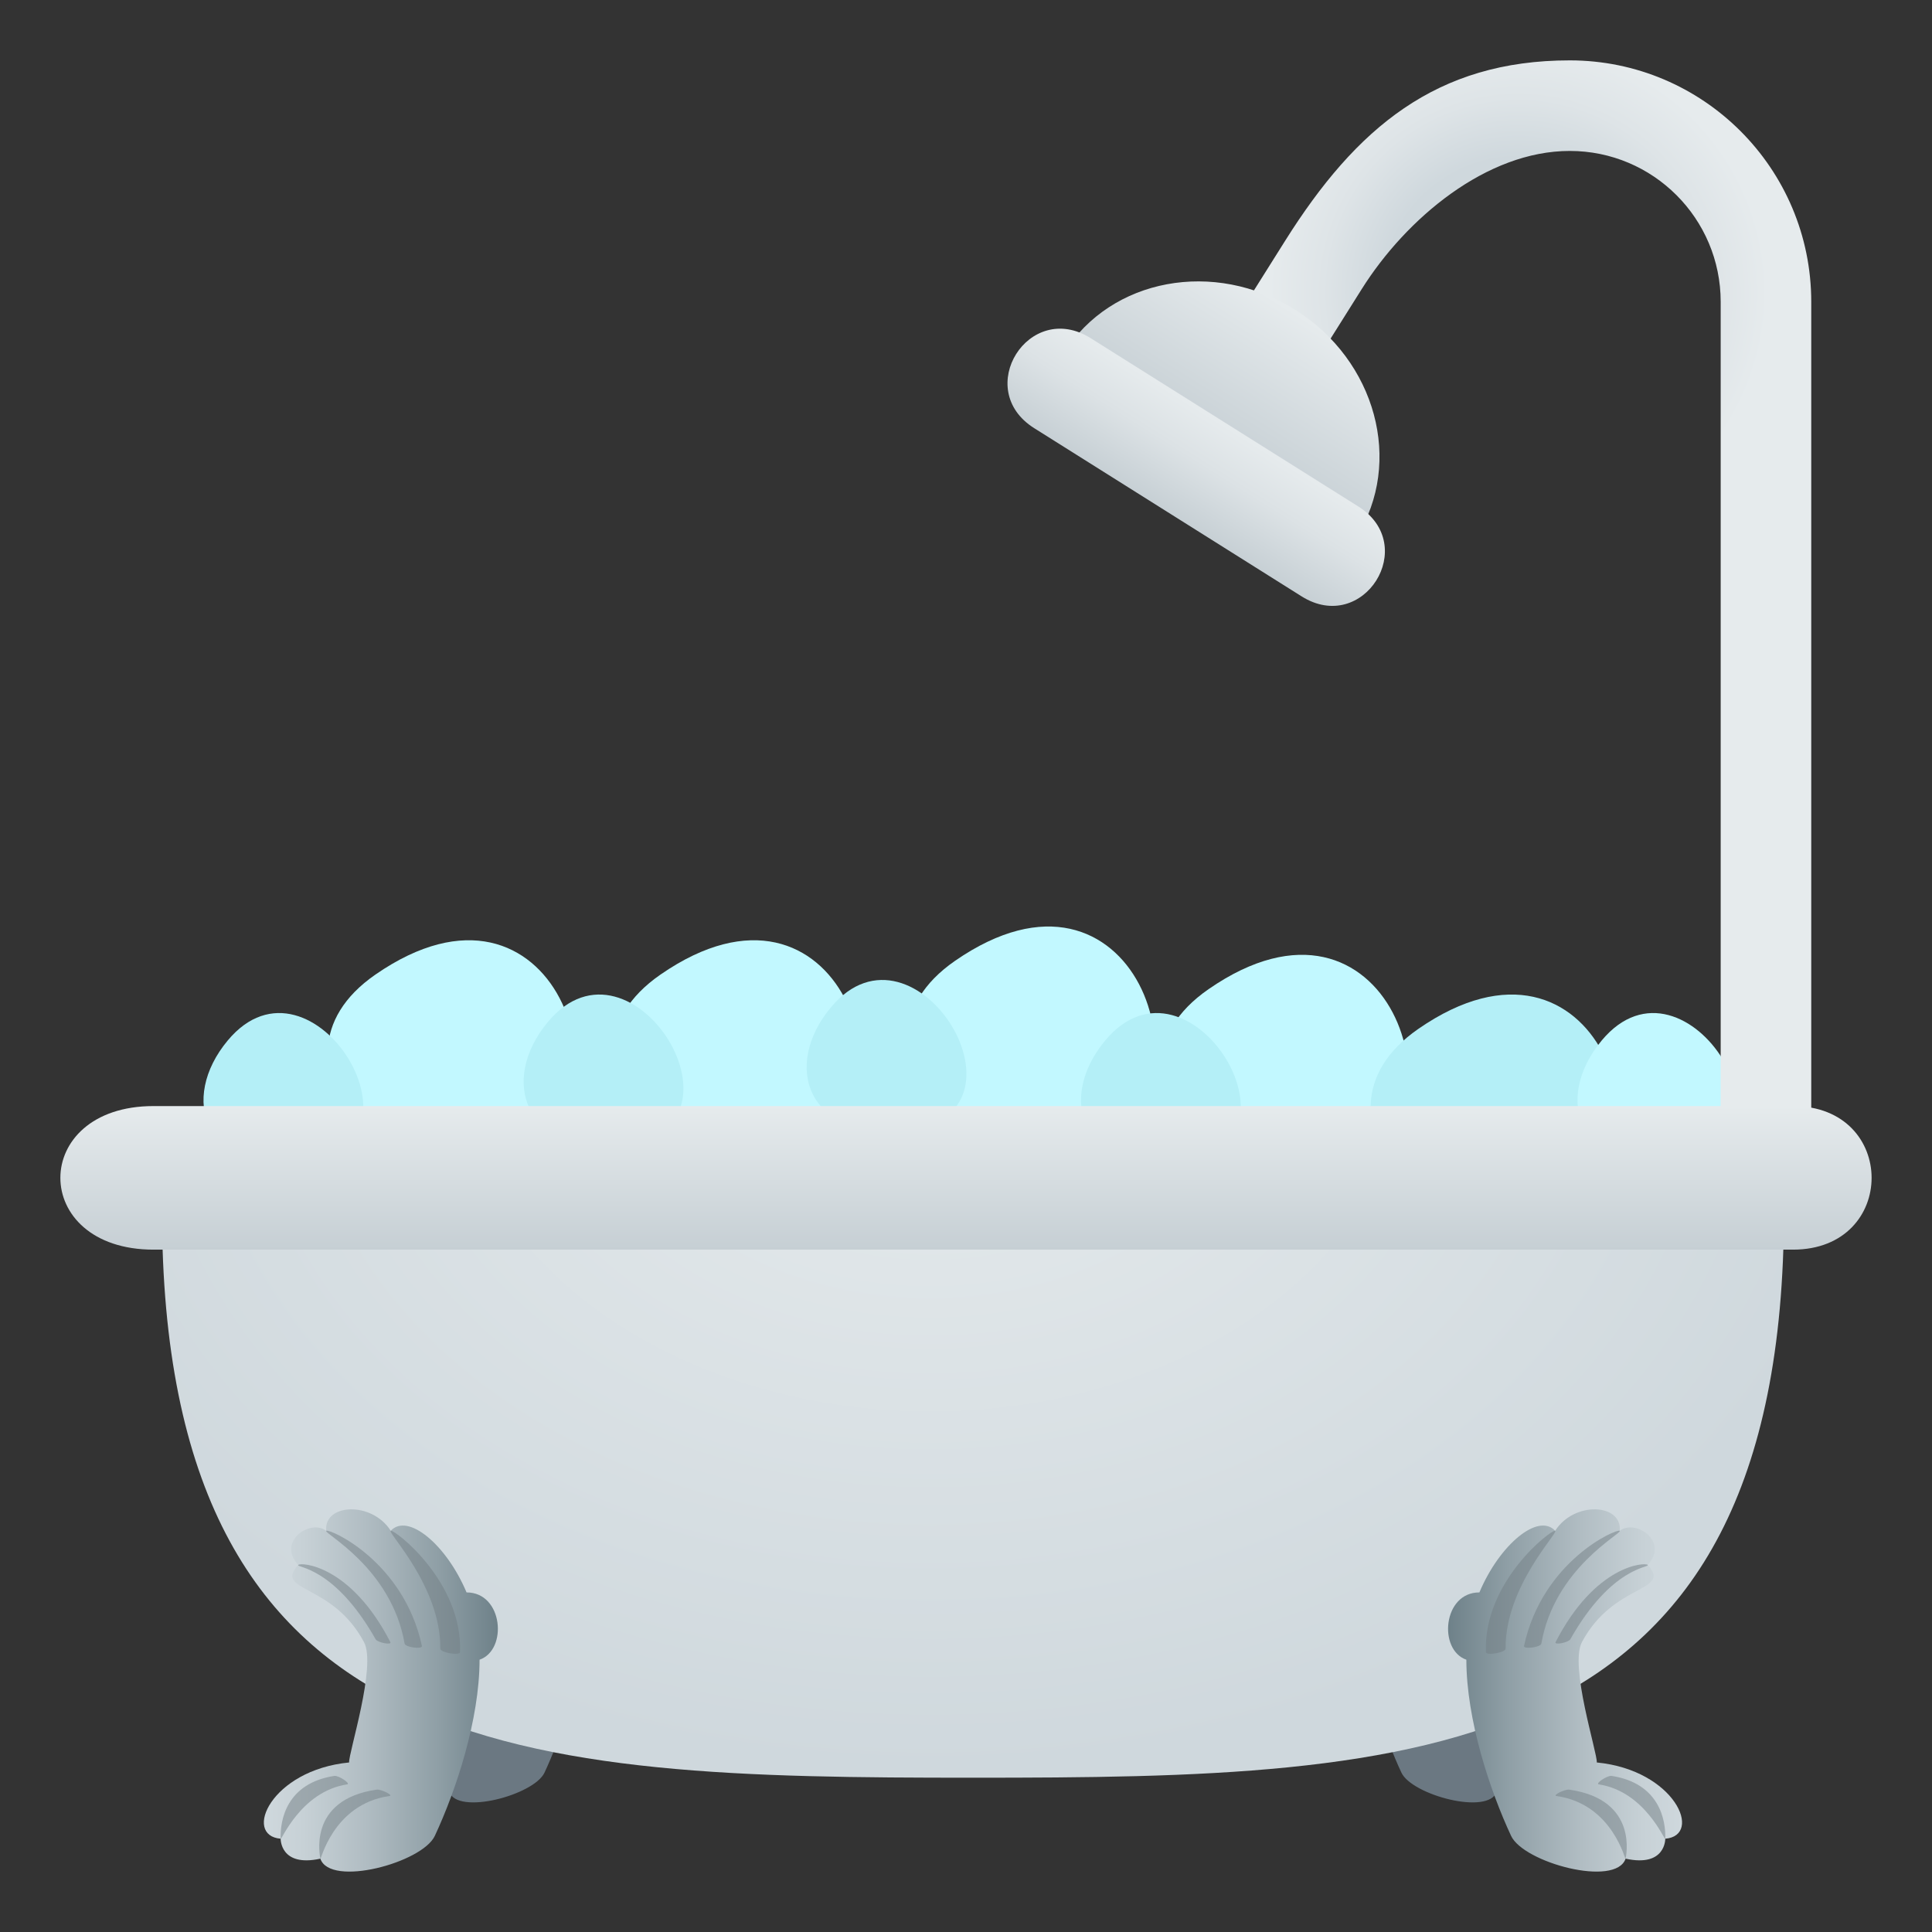 <?xml version="1.0" encoding="utf-8"?>
<!-- Generator: Adobe Illustrator 15.0.0, SVG Export Plug-In . SVG Version: 6.00 Build 0)  -->
<!DOCTYPE svg PUBLIC "-//W3C//DTD SVG 1.1//EN" "http://www.w3.org/Graphics/SVG/1.1/DTD/svg11.dtd">
<svg version="1.1" id="Layer_1" xmlns:x="http://ns.adobe.com/Extensibility/1.0/" xmlns:i="http://ns.adobe.com/AdobeIllustrator/10.0/" xmlns:graph="http://ns.adobe.com/Graphs/1.0/"
	 xmlns="http://www.w3.org/2000/svg" xmlns:xlink="http://www.w3.org/1999/xlink" xmlns:a="http://ns.adobe.com/AdobeSVGViewerExtensions/3.0/"
	 x="0px" y="0px" width="64px" height="64px" viewBox="0 0 64 64" enable-background="new 0 0 64 64" xml:space="preserve">
<rect x="0" y="0" width="64" height="64" fill="#333333" stroke="none"/>
<path fill="#C2F8FF" d="M17.278,38.363c-3.844,1.928-9.092-3.141-4.84-6.08C18.397,28.161,21.118,36.438,17.278,38.363z"/>
<path fill="#B4EFF7" d="M9.991,38.543c-3.256,0.309-4.053-2.15-2.447-4.076C10.34,31.11,14.61,38.105,9.991,38.543z"/>
<path fill="#C2F8FF" d="M26.721,38.363c-3.844,1.928-9.092-3.141-4.84-6.08C27.84,28.161,30.561,36.438,26.721,38.363z"/>
<path fill="#B4EFF7" d="M20.596,37.93c-3.256,0.309-4.053-2.15-2.447-4.076C20.946,30.497,25.215,37.492,20.596,37.93z"/>
<path fill="#C2F8FF" d="M36.477,37.908c-3.843,1.928-9.091-3.141-4.839-6.08C37.596,27.706,40.316,35.982,36.477,37.908z"/>
<path fill="#B4EFF7" d="M29.971,37.447c-3.256,0.309-4.053-2.15-2.447-4.076C30.321,30.014,34.59,37.01,29.971,37.447z"/>
<path fill="#C2F8FF" d="M44.877,38.846c-3.844,1.928-9.092-3.141-4.84-6.08C45.996,28.643,48.717,36.92,44.877,38.846z"/>
<path fill="#B4EFF7" d="M51.826,40.162c-3.844,1.928-9.092-3.141-4.84-6.08C52.945,29.959,55.666,38.236,51.826,40.162z"/>
<path fill="#B4EFF7" d="M39.059,38.543c-3.256,0.309-4.053-2.15-2.447-4.076C39.408,31.11,43.678,38.105,39.059,38.543z"/>
<path fill="#C2F8FF" d="M55.506,38.543c-3.256,0.309-4.053-2.15-2.447-4.076C55.855,31.11,60.125,38.105,55.506,38.543z"/>
<path fill="#6B7882" d="M16.145,54.291c-0.102,0.953-0.486,2.215-0.473,2.403c-2.162,0.211-2.941,2.018-1.891,2.105
	c0,0-0.016,0.793,1.096,0.551c0.271,0.797,2.813,0.113,3.16-0.629c0.537-1.146,1.117-2.873,1.215-4.431H16.145z"/>
<path fill="#6B7882" d="M48.316,54.291c0.102,0.953,0.486,2.215,0.473,2.403c2.162,0.211,2.941,2.018,1.891,2.105
	c0,0,0.016,0.793-1.096,0.551c-0.271,0.797-2.813,0.113-3.16-0.629c-0.537-1.146-1.117-2.873-1.215-4.431H48.316z"/>
<radialGradient id="SVGID_1_" cx="50.297" cy="9.699" r="8.273" gradientUnits="userSpaceOnUse">
	<stop  offset="0.539" style="stop-color:#CFD8DD"/>
	<stop  offset="0.782" style="stop-color:#DEE4E7"/>
	<stop  offset="1" style="stop-color:#E6EBED"/>
	<a:midPointStop  offset="0.539" style="stop-color:#CFD8DD"/>
	<a:midPointStop  offset="0.39" style="stop-color:#CFD8DD"/>
	<a:midPointStop  offset="1" style="stop-color:#E6EBED"/>
</radialGradient>
<path fill="url(#SVGID_1_)" d="M52,2c-4.418,0-7.076,2.235-9.428,5.976l-1.979,3.147l2.539,1.598l1.979-3.148
	C46.582,7.235,49.24,5,52,5c2.762,0,5,2.238,5,5v28.773h3V10C60,5.581,56.418,2,52,2z"/>
<linearGradient id="SVGID_2_" gradientUnits="userSpaceOnUse" x1="-64.993" y1="111.345" x2="-64.993" y2="106.061" gradientTransform="matrix(0.847 0.532 -0.532 0.847 154.39 -44.914)">
	<stop  offset="0" style="stop-color:#C6CFD4"/>
	<stop  offset="1" style="stop-color:#E6EBED"/>
	<a:midPointStop  offset="0" style="stop-color:#C6CFD4"/>
	<a:midPointStop  offset="0.485" style="stop-color:#C6CFD4"/>
	<a:midPointStop  offset="1" style="stop-color:#E6EBED"/>
</linearGradient>
<path fill="url(#SVGID_2_)" d="M42.906,10.262c-2.676-1.683-6.104-1.047-7.658,1.425l9.691,6.096
	C46.494,15.31,45.582,11.945,42.906,10.262z"/>
<linearGradient id="SVGID_3_" gradientUnits="userSpaceOnUse" x1="-64.993" y1="113.984" x2="-64.993" y2="110.463" gradientTransform="matrix(0.847 0.532 -0.532 0.847 154.39 -44.914)">
	<stop  offset="0" style="stop-color:#C6CFD4"/>
	<stop  offset="0.582" style="stop-color:#DCE2E5"/>
	<stop  offset="1" style="stop-color:#E6EBED"/>
	<a:midPointStop  offset="0" style="stop-color:#C6CFD4"/>
	<a:midPointStop  offset="0.412" style="stop-color:#C6CFD4"/>
	<a:midPointStop  offset="1" style="stop-color:#E6EBED"/>
</linearGradient>
<path fill="url(#SVGID_3_)" d="M34.26,14.184c-2.047-1.287-0.174-4.268,1.873-2.98l8.859,5.571c2.047,1.287,0.172,4.268-1.875,2.98
	L34.26,14.184z"/>
<radialGradient id="SVGID_4_" cx="30.814" cy="34.827" r="31.721" gradientTransform="matrix(1 0 0 0.752 0 8.639)" gradientUnits="userSpaceOnUse">
	<stop  offset="0" style="stop-color:#E6EBED"/>
	<stop  offset="1" style="stop-color:#CFD8DD"/>
	<a:midPointStop  offset="0" style="stop-color:#E6EBED"/>
	<a:midPointStop  offset="0.515" style="stop-color:#E6EBED"/>
	<a:midPointStop  offset="1" style="stop-color:#CFD8DD"/>
</radialGradient>
<path fill="url(#SVGID_4_)" d="M59.096,40.098c0,18.416-12.029,18.791-26.865,18.791c-14.836,0-26.865-0.375-26.865-18.791H59.096z"
	/>
<linearGradient id="SVGID_5_" gradientUnits="userSpaceOnUse" x1="32.001" y1="41.397" x2="32.001" y2="36.641">
	<stop  offset="0" style="stop-color:#C6CFD4"/>
	<stop  offset="1" style="stop-color:#E6EBED"/>
	<a:midPointStop  offset="0" style="stop-color:#C6CFD4"/>
	<a:midPointStop  offset="0.485" style="stop-color:#C6CFD4"/>
	<a:midPointStop  offset="1" style="stop-color:#E6EBED"/>
</linearGradient>
<path fill="url(#SVGID_5_)" d="M59.396,41.396H5.086c-4.115,0-4.115-4.756,0-4.756h54.31C62.867,36.641,62.867,41.396,59.396,41.396
	z"/>
<linearGradient id="SVGID_6_" gradientUnits="userSpaceOnUse" x1="8.741" y1="-1.288" x2="16.494" y2="-1.288" gradientTransform="matrix(1 0 0 0.814 0 57.048)">
	<stop  offset="0" style="stop-color:#CFD8DD"/>
	<stop  offset="0.17" style="stop-color:#C7D1D6"/>
	<stop  offset="0.432" style="stop-color:#B1BDC3"/>
	<stop  offset="0.753" style="stop-color:#8E9EA5"/>
	<stop  offset="1" style="stop-color:#6E8189"/>
	<a:midPointStop  offset="0" style="stop-color:#CFD8DD"/>
	<a:midPointStop  offset="0.612" style="stop-color:#CFD8DD"/>
	<a:midPointStop  offset="1" style="stop-color:#6E8189"/>
</linearGradient>
<path fill="url(#SVGID_6_)" d="M11.565,58.384c-2.594,0.253-3.529,2.421-2.268,2.526c0,0-0.02,0.952,1.315,0.661
	c0.325,0.956,3.375,0.136,3.792-0.755c0.703-1.505,1.48-3.844,1.482-5.836c0.942-0.326,0.778-2.233-0.431-2.229
	c-0.668-1.587-1.947-2.648-2.511-2.042c-0.632-0.991-2.221-0.902-2.139,0c-0.54-0.403-1.637,0.366-0.927,1.13
	c-0.815,0.907,1.126,0.581,2.179,2.557C12.479,55.187,11.544,58.065,11.565,58.384z"/>
<path opacity="0.5" fill="#737F85" d="M14.586,54.615c0.021-2.061-1.771-3.858-1.641-3.905s2.386,1.69,2.294,4.018
	C15.235,54.856,14.585,54.744,14.586,54.615z"/>
<path opacity="0.5" fill="#737F85" d="M10.613,61.571c0-0.019-0.469-1.952,1.866-2.287c0.143-0.02,0.564,0.189,0.424,0.211
	C11.014,59.762,10.618,61.687,10.613,61.571z"/>
<path opacity="0.5" fill="#737F85" d="M9.297,60.91c-0.021-0.609,0.189-1.837,1.779-2.081c0.14-0.021,0.562,0.26,0.421,0.281
	C9.95,59.347,9.302,61.025,9.297,60.91z"/>
<path opacity="0.5" fill="#737F85" d="M13.403,54.446c-0.436-2.513-2.7-3.656-2.596-3.736c0.104-0.079,2.561,0.996,3.17,3.815
	C14.001,54.641,13.425,54.572,13.403,54.446z"/>
<path opacity="0.5" fill="#737F85" d="M12.444,54.303c-1.379-2.433-2.651-2.369-2.563-2.463c0.088-0.092,1.734-0.005,3.05,2.557
	C12.986,54.505,12.506,54.413,12.444,54.303z"/>
<linearGradient id="SVGID_7_" gradientUnits="userSpaceOnUse" x1="232.565" y1="-1.288" x2="240.317" y2="-1.288" gradientTransform="matrix(-1 0 0 0.814 288.285 57.048)">
	<stop  offset="0" style="stop-color:#CFD8DD"/>
	<stop  offset="0.17" style="stop-color:#C7D1D6"/>
	<stop  offset="0.432" style="stop-color:#B1BDC3"/>
	<stop  offset="0.753" style="stop-color:#8E9EA5"/>
	<stop  offset="1" style="stop-color:#6E8189"/>
	<a:midPointStop  offset="0" style="stop-color:#CFD8DD"/>
	<a:midPointStop  offset="0.612" style="stop-color:#CFD8DD"/>
	<a:midPointStop  offset="1" style="stop-color:#6E8189"/>
</linearGradient>
<path fill="url(#SVGID_7_)" d="M52.896,58.384c2.594,0.253,3.529,2.421,2.268,2.526c0,0,0.02,0.952-1.314,0.661
	c-0.326,0.956-3.375,0.136-3.793-0.755c-0.703-1.505-1.48-3.844-1.482-5.836c-0.941-0.326-0.777-2.233,0.432-2.229
	c0.668-1.587,1.947-2.648,2.51-2.042c0.633-0.991,2.221-0.902,2.139,0c0.541-0.403,1.637,0.366,0.928,1.13
	c0.814,0.907-1.127,0.581-2.18,2.557C51.982,55.187,52.918,58.065,52.896,58.384z"/>
<path opacity="0.5" fill="#737F85" d="M49.875,54.615c-0.021-2.061,1.771-3.858,1.641-3.905s-2.385,1.69-2.293,4.018
	C49.227,54.856,49.877,54.744,49.875,54.615z"/>
<path opacity="0.5" fill="#737F85" d="M53.85,61.571c0-0.019,0.469-1.952-1.867-2.287c-0.143-0.02-0.564,0.189-0.424,0.211
	C53.447,59.762,53.844,61.687,53.85,61.571z"/>
<path opacity="0.5" fill="#737F85" d="M55.164,60.91c0.021-0.609-0.189-1.837-1.779-2.081c-0.139-0.021-0.561,0.26-0.42,0.281
	C54.512,59.347,55.16,61.025,55.164,60.91z"/>
<path opacity="0.5" fill="#737F85" d="M51.059,54.446c0.436-2.513,2.701-3.656,2.596-3.736c-0.104-0.079-2.561,0.996-3.17,3.815
	C50.461,54.641,51.037,54.572,51.059,54.446z"/>
<path opacity="0.5" fill="#737F85" d="M52.018,54.303c1.379-2.433,2.652-2.369,2.564-2.463c-0.088-0.092-1.734-0.005-3.051,2.557
	C51.477,54.505,51.955,54.413,52.018,54.303z"/>
</svg>
